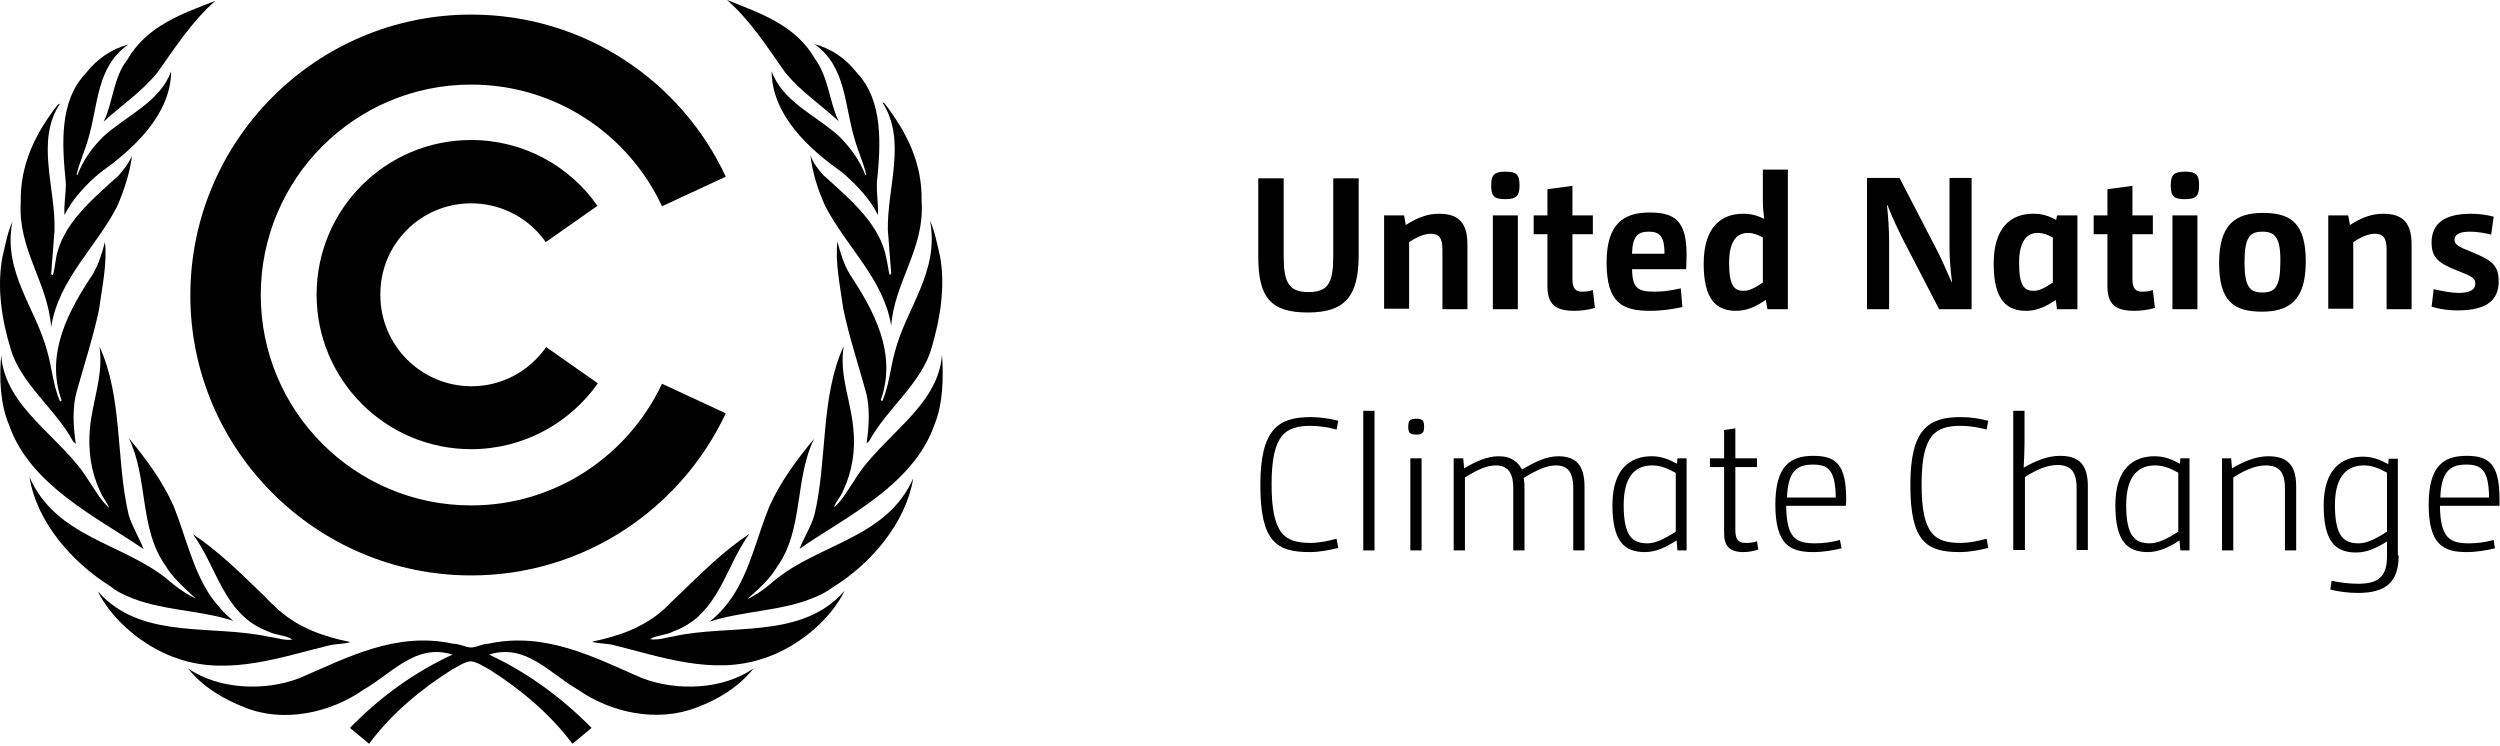 <svg width="600" height="179" viewBox="0 0 600 179" fill="none" xmlns="http://www.w3.org/2000/svg">
<path d="M308.083 42.7V61.4C308.083 67.8 309.283 70.1 314.083 70.1C318.883 70.1 319.983 67.7 319.983 61.4V42.8H326.083V61.2C326.083 70.9 322.983 75 313.883 75C304.883 75 301.983 71.3 301.983 61.6V42.8H308.083V42.7Z" fill="black"/>
<path d="M332.083 51.7H336.983L337.383 54C340.083 52.3 342.483 51.3 345.383 51.3C350.083 51.3 352.183 53.5 352.183 58.7V74.2H346.183V59.9C346.183 57 345.283 56.1 343.383 56.1C341.883 56.1 340.183 56.8 338.183 58.1V74.1H332.183V51.7H332.083Z" fill="black"/>
<path d="M361.283 47.8C358.583 47.8 357.883 47.1 357.883 44.5C357.883 41.9 358.683 41.2 361.283 41.2C363.983 41.2 364.683 41.9 364.683 44.5C364.683 47 363.983 47.8 361.283 47.8ZM358.283 51.7H364.283V74.2H358.283V51.7Z" fill="black"/>
<path d="M371.383 51.7V45.4L377.383 44.6V51.7H382.283V56.2H377.383V66.9C377.383 69.2 378.083 70 379.683 70C380.583 70 381.483 69.9 382.283 69.6L382.783 73.9C381.383 74.3 379.783 74.6 377.883 74.6C372.983 74.6 371.383 72.8 371.383 68.5V56.2H368.083V51.7H371.383V51.7Z" fill="black"/>
<path d="M403.783 73.7C401.283 74.2 398.883 74.6 395.983 74.6C389.283 74.6 385.583 72.6 385.583 63C385.583 53.7 389.683 51 395.883 51C402.083 51 404.783 53.1 404.783 61.2C404.783 62.3 404.683 63.5 404.683 64.6H391.683C391.783 69.2 393.083 70 397.083 70C399.383 70 401.083 69.7 403.383 69.2L403.783 73.7ZM399.483 60.9C399.483 56.7 398.383 55.6 395.683 55.6C393.083 55.6 391.783 56.7 391.683 60.9H399.483Z" fill="black"/>
<path d="M423.783 72C421.483 73.5 419.383 74.6 416.683 74.6C411.983 74.6 408.883 72 408.883 63.3C408.883 54.5 413.083 51.3 418.383 51.3C420.183 51.3 421.783 51.7 423.283 52.5L423.383 52.4C423.183 50.8 423.083 49.4 423.083 47.8V40.7H429.083V74.2H424.183L423.783 72ZM423.083 57C421.783 56.3 420.783 55.9 419.483 55.9C417.183 55.9 414.983 57.4 414.983 63.1C414.983 68.7 416.283 69.8 418.483 69.8C419.783 69.8 421.183 69.1 423.083 67.8V57Z" fill="black"/>
<path d="M448.083 42.7H455.883L464.483 59.3C465.983 62.1 466.983 64.6 468.383 67.7H468.483C468.083 64.5 467.883 61.7 467.883 59.3V42.7H473.183V74.2H465.383L456.783 57.6C455.383 54.8 454.183 52.3 452.983 49.2H452.883C453.183 52.3 453.383 55.2 453.383 57.6V74.2H448.083V42.7V42.7Z" fill="black"/>
<path d="M493.383 72C491.083 73.5 488.983 74.6 486.283 74.6C481.583 74.6 478.483 72 478.483 63.3C478.483 54.5 482.683 51.3 487.983 51.3C490.183 51.3 491.683 51.8 493.483 52.8L493.683 51.7H498.583V74.2H493.683L493.383 72ZM492.683 57C491.383 56.3 490.383 55.9 489.083 55.9C486.783 55.9 484.583 57.4 484.583 63.1C484.583 68.7 485.883 69.8 488.083 69.8C489.383 69.8 490.783 69.1 492.683 67.8V57Z" fill="black"/>
<path d="M505.783 51.7V45.4L511.783 44.6V51.7H516.683V56.2H511.783V66.9C511.783 69.2 512.483 70 514.083 70C515.083 70 515.883 69.9 516.683 69.6L517.183 73.9C515.783 74.3 514.183 74.6 512.283 74.6C507.383 74.6 505.783 72.8 505.783 68.5V56.2H502.483V51.7H505.783V51.7Z" fill="black"/>
<path d="M524.383 47.8C521.683 47.8 520.983 47.1 520.983 44.5C520.983 41.9 521.783 41.2 524.383 41.2C527.083 41.2 527.783 41.9 527.783 44.5C527.783 47 527.083 47.8 524.383 47.8ZM521.383 51.7H527.383V74.2H521.383V51.7Z" fill="black"/>
<path d="M542.883 74.8C536.183 74.8 532.583 72.4 532.583 63.1C532.583 53.9 536.483 51.1 543.083 51.1C549.783 51.1 553.383 53.5 553.383 62.8C553.383 72 549.483 74.8 542.883 74.8ZM542.983 55.6C539.983 55.6 538.683 56.9 538.683 62.9C538.683 68.9 539.983 70.2 542.983 70.2C545.983 70.2 547.283 68.9 547.283 62.9C547.383 57 545.983 55.6 542.983 55.6Z" fill="black"/>
<path d="M558.683 51.7H563.583L563.983 54C566.683 52.3 569.083 51.3 571.983 51.3C576.683 51.3 578.783 53.5 578.783 58.7V74.2H572.783V59.9C572.783 57 571.883 56.1 569.983 56.1C568.483 56.1 566.783 56.8 564.783 58.1V74.1H558.783V51.7H558.683Z" fill="black"/>
<path d="M584.083 69.4C586.383 69.9 588.283 70.3 590.083 70.3C592.783 70.3 594.083 69.5 594.083 68.1C594.083 66.7 593.183 66.3 589.383 64.8C585.183 63.1 583.583 61.8 583.583 58.2C583.583 53.6 586.683 51.3 593.083 51.3C595.083 51.3 596.983 51.6 598.483 52L597.883 56.3C596.283 55.9 594.483 55.6 592.783 55.6C590.383 55.6 589.083 56.2 589.083 57.6C589.083 58.7 589.983 59.2 593.483 60.6C597.883 62.4 599.683 63.6 599.683 67.5C599.683 72 596.883 74.5 589.783 74.5C587.483 74.5 585.583 74.2 583.583 73.6L584.083 69.4Z" fill="black"/>
<path d="M321.183 131.5C319.183 132 316.783 132.5 314.283 132.5C306.283 132.5 302.483 129.9 302.483 116.4C302.483 103 306.783 100.1 314.583 100.1C316.983 100.1 319.383 100.5 321.183 101L320.783 103.1C318.983 102.6 316.683 102.2 314.583 102.2C308.483 102.2 305.183 104.3 305.183 116.2C305.183 128.2 308.283 130.3 314.583 130.3C316.583 130.3 318.883 129.8 320.783 129.3L321.183 131.5Z" fill="black"/>
<path d="M329.883 98.6H327.183V132.1H329.883V98.6Z" fill="black"/>
<path d="M339.883 104.3C338.383 104.3 337.983 103.9 337.983 102.4C337.983 100.9 338.383 100.5 339.883 100.5C341.383 100.5 341.783 100.9 341.783 102.4C341.783 103.9 341.383 104.3 339.883 104.3ZM338.483 110H341.183V132.1H338.483V110Z" fill="black"/>
<path d="M348.983 110H351.183L351.383 112.4C354.283 110.7 356.983 109.5 359.683 109.5C362.883 109.5 364.383 111 365.283 112.7C368.583 110.7 371.383 109.5 373.983 109.5C378.183 109.5 380.283 111.6 380.283 116.8V132.1H377.583V117.2C377.583 113.2 376.183 111.7 373.383 111.7C371.283 111.7 368.983 112.7 365.683 114.7C365.783 115.4 365.883 115.9 365.883 117.1V132.1H363.183V117.2C363.183 113.2 361.683 111.7 358.983 111.7C356.883 111.7 354.583 112.7 351.583 114.6V132.1H348.883V110H348.983Z" fill="black"/>
<path d="M402.383 129.7C399.883 131.3 397.483 132.5 394.783 132.5C389.883 132.5 386.983 130 386.983 121.2C386.983 112.3 391.483 109.5 396.383 109.5C398.683 109.5 400.483 110.2 402.483 111.3L402.583 110H404.783V132.1H402.583L402.383 129.7ZM402.183 113.5C400.183 112.4 398.583 111.7 396.483 111.7C393.083 111.7 389.683 113.6 389.683 121.2C389.683 128.7 391.783 130.4 395.383 130.4C397.283 130.4 399.383 129.4 402.183 127.6V113.5Z" fill="black"/>
<path d="M413.783 110V103.2L416.483 102.8V110H421.683V112.1H416.483V127.2C416.483 129.6 417.283 130.3 418.983 130.3C419.983 130.3 420.883 130.2 421.683 129.9L421.983 131.9C420.983 132.2 419.783 132.5 418.483 132.5C415.083 132.5 413.783 131.1 413.783 127.9V112.1H410.383V110H413.783V110Z" fill="black"/>
<path d="M441.983 131.6C439.783 132.1 437.583 132.5 435.183 132.5C429.683 132.5 426.083 130.8 426.083 121.1C426.083 111.8 429.683 109.4 435.183 109.4C440.683 109.4 443.083 111.5 443.083 119.8C443.083 120.3 443.083 120.7 442.983 121.4H428.683C428.783 129.3 431.083 130.4 435.683 130.4C437.883 130.4 439.583 130.1 441.583 129.6L441.983 131.6ZM440.583 119.4C440.483 112.8 438.783 111.5 435.083 111.5C431.383 111.5 429.083 113 428.883 119.4H440.583Z" fill="black"/>
<path d="M477.183 131.5C475.183 132 472.783 132.5 470.283 132.5C462.283 132.5 458.483 129.9 458.483 116.4C458.483 103 462.783 100.1 470.583 100.1C472.983 100.1 475.383 100.5 477.183 101L476.783 103.1C474.983 102.6 472.683 102.2 470.583 102.2C464.483 102.2 461.183 104.3 461.183 116.2C461.183 128.2 464.283 130.3 470.583 130.3C472.583 130.3 474.983 129.8 476.783 129.3L477.183 131.5Z" fill="black"/>
<path d="M483.183 98.6H485.883V106.5C485.883 108.2 485.783 110.1 485.683 112.2H485.783C488.483 110.6 491.483 109.4 494.383 109.4C498.983 109.4 501.083 111.5 501.083 116.7V132H498.383V117.1C498.383 113.1 496.883 111.6 493.783 111.6C491.483 111.6 488.883 112.6 485.983 114.5V132H483.183V98.6Z" fill="black"/>
<path d="M523.083 129.7C520.583 131.3 518.183 132.5 515.483 132.5C510.583 132.5 507.683 130 507.683 121.2C507.683 112.3 512.183 109.5 517.083 109.5C519.383 109.5 521.183 110.2 523.183 111.3L523.283 110H525.483V132.1H523.283L523.083 129.7ZM522.883 113.5C520.883 112.4 519.283 111.7 517.183 111.7C513.783 111.7 510.283 113.6 510.283 121.2C510.283 128.7 512.383 130.4 515.983 130.4C517.883 130.4 519.983 129.4 522.783 127.6V113.5H522.883Z" fill="black"/>
<path d="M533.283 110H535.483L535.683 112.4C538.583 110.7 541.483 109.5 544.383 109.5C548.983 109.5 551.083 111.6 551.083 116.8V132.1H548.383V117.2C548.383 113.2 546.883 111.7 543.783 111.7C541.483 111.7 538.883 112.7 535.983 114.6V132.1H533.283V110V110Z" fill="black"/>
<path d="M575.683 133.3C575.683 139.7 572.583 142.3 565.983 142.3C563.383 142.3 561.483 142 559.283 141.5L559.583 139.4C561.683 139.8 563.583 140.1 565.983 140.1C570.883 140.1 572.883 138.3 572.883 133.5V130H572.783C570.383 131.5 568.083 132.6 565.483 132.6C560.583 132.6 557.683 130.1 557.683 121.3C557.683 112.4 562.183 109.6 567.083 109.6C569.383 109.6 571.183 110.3 573.183 111.4L573.283 110.1H575.483V133.3H575.683ZM572.983 113.5C570.983 112.4 569.383 111.7 567.283 111.7C563.883 111.7 560.383 113.6 560.383 121.2C560.383 128.7 562.483 130.4 566.083 130.4C567.983 130.4 570.083 129.4 572.883 127.6V113.5H572.983Z" fill="black"/>
<path d="M598.783 131.6C596.583 132.1 594.383 132.5 591.983 132.5C586.483 132.5 582.883 130.8 582.883 121.1C582.883 111.8 586.483 109.4 591.983 109.4C597.483 109.4 599.883 111.5 599.883 119.8C599.883 120.3 599.883 120.7 599.883 121.4H585.583C585.683 129.3 588.083 130.4 592.583 130.4C594.783 130.4 596.483 130.1 598.483 129.6L598.783 131.6ZM597.383 119.4C597.283 112.8 595.583 111.5 591.883 111.5C588.183 111.5 585.883 113 585.683 119.4H597.383Z" fill="black"/>
<path d="M153.983 162.7C142.683 157.8 130.883 151.5 117.183 154.5C115.683 154.5 114.483 155.4 112.983 155.4C111.583 155.3 110.283 154.5 108.783 154.5C95.083 151.5 83.383 157.8 71.983 162.7C63.583 166 52.483 165.5 45.083 160.4C48.783 165 53.683 167.8 58.783 169.8C68.183 173.6 79.483 171 87.283 165.5C93.983 161.7 99.783 154.3 108.583 157.1C99.583 161.3 91.383 167.1 83.983 174.7L88.583 178.5C93.983 171.2 101.183 165.3 108.483 160.7C110.083 159.9 111.283 158.9 112.983 158.7C114.683 158.9 115.883 159.9 117.483 160.7C124.783 165.3 131.983 171.3 137.383 178.5L141.983 174.7C134.583 167.2 126.383 161.3 117.383 157.1C126.183 154.3 131.983 161.7 138.683 165.5C146.483 171 157.683 173.5 167.183 169.8C172.283 167.9 177.183 165 180.883 160.4C173.583 165.5 162.483 166 153.983 162.7Z" fill="black"/>
<path d="M28.083 49.6C29.783 45.7 31.183 41.5 31.683 37.3C30.983 39.1 29.783 40.6 28.383 42.2C21.983 48 14.683 54 13.383 62.4C13.183 63.6 13.083 64.8 12.683 66C12.383 66.1 12.383 65.8 12.283 65.7L13.083 55.3C13.383 45.1 8.483 33.8 14.383 24.9C14.183 24.9 14.083 25 13.883 25.1C8.583 31.9 4.783 39.4 4.983 48.6C4.283 59.9 11.483 67.8 12.283 78.5C13.983 67.2 23.083 59.3 28.083 49.6Z" fill="black"/>
<path d="M34.483 131.8C33.383 129 31.783 126.5 30.883 123.6C27.783 110.4 29.483 95.3 23.883 83.2C24.883 90.1 22.183 96.2 21.583 102.8C21.083 108.2 21.883 113.5 24.083 118C24.583 119.4 25.783 120.6 26.183 121.9C24.183 120.1 22.883 117.7 21.383 115.5C14.983 104.9 1.183 98.1 0.283 85.2C-0.217 90.9 0.083 97.1 2.183 102C7.183 116.4 22.883 123.9 34.483 131.8Z" fill="black"/>
<path d="M15.483 51.6C17.383 47.8 20.583 44.3 24.083 41.4C32.283 35.6 40.983 27.4 41.083 17.1C38.383 24.5 30.383 27.7 24.883 32.7C22.083 35.4 19.883 38.6 18.583 42L18.383 41.9C19.083 38.9 20.383 36.2 21.183 33.3C23.583 25.4 23.083 16 30.783 10.7C26.883 11.7 23.283 14.1 20.583 17.6C14.183 24.3 14.883 34.6 15.783 43.7C15.883 46.4 15.283 49 15.483 51.6Z" fill="black"/>
<path d="M17.583 106L18.183 106.5C17.583 102.3 17.283 97.7 18.483 93.7C20.283 87.2 22.383 80.9 23.783 74.2C24.483 69 25.783 63.1 25.183 58.1C24.483 60.8 23.683 63.4 22.283 65.8C16.483 74.5 10.783 84.9 14.783 96.1C14.683 96.2 14.583 96.4 14.383 96.3C12.783 92.6 12.483 88.4 11.383 84.5C8.683 74 0.583 65.3 2.983 53.2C1.783 55.8 1.283 58.8 0.583 61.7C-0.817 69.1 0.483 77 2.583 83.8C4.983 92.1 13.383 98.2 17.583 106Z" fill="black"/>
<path d="M24.883 29.2C29.183 25.2 33.983 22.1 37.783 17.4C41.983 11.5 45.983 5.2 51.683 0.2C43.983 3.2 35.283 6.1 30.583 14.3C27.183 18.6 27.183 24.4 24.883 29.2Z" fill="black"/>
<path d="M213.083 55.2L213.883 65.6C213.783 65.7 213.783 66 213.483 65.9C213.183 64.7 213.083 63.5 212.783 62.3C211.383 53.9 204.083 47.9 197.683 42.1C196.283 40.6 195.083 39 194.483 37.2C194.983 41.4 196.283 45.6 198.083 49.5C203.083 59.2 212.183 67.1 213.883 78.2C214.683 67.6 221.983 59.6 221.183 48.3C221.383 39.1 217.583 31.7 212.283 24.8C212.083 24.7 211.983 24.6 211.783 24.6C217.683 33.7 212.883 45 213.083 55.2Z" fill="black"/>
<path d="M214.783 84.4C213.683 88.3 213.383 92.5 211.783 96.2C211.583 96.3 211.483 96.1 211.383 96C215.383 84.8 209.683 74.5 203.883 65.7C202.483 63.3 201.683 60.7 200.983 58C200.383 63 201.683 68.9 202.383 74.1C203.783 80.8 205.883 87.1 207.683 93.6C208.883 97.6 208.583 102.2 207.983 106.4L208.583 105.9C212.783 98.1 221.183 92 223.583 83.5C225.583 76.7 226.983 68.8 225.583 61.4C224.883 58.5 224.383 55.6 223.183 52.9C225.583 65.1 217.483 73.9 214.783 84.4Z" fill="black"/>
<path d="M205.083 33.3C205.883 36.2 207.183 38.9 207.883 41.9L207.683 42C206.383 38.6 204.183 35.5 201.383 32.7C195.883 27.7 187.883 24.5 185.183 17.1C185.283 27.5 193.883 35.6 202.183 41.4C205.583 44.4 208.883 47.8 210.683 51.6C210.883 49 210.283 46.4 210.483 43.6C211.383 34.6 211.983 24.2 205.683 17.5C202.983 14 199.383 11.6 195.483 10.6C203.083 15.9 202.683 25.4 205.083 33.3Z" fill="black"/>
<path d="M188.383 17.3C192.183 22 196.983 25.1 201.283 29.1C198.983 24.3 198.883 18.6 195.583 14.1C190.883 5.9 182.183 3.1 174.483 0C180.283 5.1 184.183 11.4 188.383 17.3Z" fill="black"/>
<path d="M185.883 139.3C184.183 140.8 182.483 142.1 180.683 143.1C180.283 143.3 179.983 143.5 179.583 143.7L179.483 143.6C179.683 143.5 179.783 143.3 179.983 143.2C182.383 141.1 184.983 138.7 186.583 135.9C192.883 127.1 190.683 114.8 195.383 105.3C191.083 110.5 187.183 115.8 184.583 121.7C181.683 128.8 180.083 136.7 175.783 143.2C174.283 145.4 172.583 147.4 170.283 149.2C178.583 146.5 187.983 146.7 195.883 143.2C197.283 142.6 198.583 141.9 199.783 141C209.083 135.3 217.383 125.5 219.183 114.8C212.783 129.2 196.683 130.4 185.883 139.3Z" fill="black"/>
<path d="M226.083 85.1C225.183 97.9 211.383 104.7 204.983 115.4C203.483 117.6 202.183 120 200.183 121.8C200.483 120.4 201.783 119.3 202.283 117.9C204.483 113.4 205.383 108.1 204.783 102.7C204.183 96.1 201.383 90.1 202.483 83.1C196.883 95.2 198.583 110.4 195.483 123.5C194.683 126.4 192.983 128.9 191.883 131.7C203.383 123.8 219.183 116.4 224.283 101.9C226.283 97 226.483 90.8 226.083 85.1Z" fill="black"/>
<path d="M161.783 152.7C159.883 153 158.083 153.7 155.983 153.4C157.583 152.4 159.883 152.5 161.683 151.5C166.383 149.8 169.383 146.6 171.683 142.9C174.683 138.2 176.583 132.5 179.883 128.1C173.683 132.2 168.383 137.5 162.783 142.9C161.583 144 160.483 145.1 159.283 146.3C154.283 150.7 148.383 152.7 142.083 154C143.583 154.5 145.583 154.4 147.183 154.8C158.483 157.6 170.983 162.1 182.983 158.1C190.383 155.8 197.983 150.1 202.083 143C202.283 142.6 202.483 142.2 202.683 141.8C202.283 142.2 201.983 142.6 201.583 143C191.183 153.3 174.983 149.8 161.783 152.7Z" fill="black"/>
<path d="M78.983 154.9C80.583 154.5 82.583 154.6 84.083 154.1C77.783 152.8 71.883 150.8 66.883 146.4C65.683 145.3 64.483 144.2 63.383 143C57.783 137.6 52.483 132.3 46.283 128.2C49.583 132.6 51.483 138.2 54.483 143C56.783 146.7 59.783 149.9 64.483 151.6C66.283 152.5 68.583 152.4 70.183 153.5C68.183 153.8 66.383 153 64.383 152.8C51.083 149.9 34.983 153.4 24.583 143.1C24.183 142.7 23.883 142.3 23.483 141.9C23.683 142.3 23.883 142.7 24.083 143.1C28.183 150.2 35.783 155.9 43.083 158.2C55.183 162.2 67.783 157.6 78.983 154.9Z" fill="black"/>
<path d="M30.383 143C38.283 146.6 47.783 146.3 55.983 149C53.783 147.2 51.983 145.1 50.483 143C46.183 136.5 44.583 128.7 41.683 121.5C39.083 115.6 35.183 110.3 30.883 105.1C35.583 114.6 33.383 126.9 39.683 135.7C41.283 138.4 43.883 140.8 46.283 143C46.483 143.1 46.583 143.3 46.783 143.4L46.683 143.5C46.283 143.3 45.983 143.1 45.583 142.9L45.683 143C43.883 142 42.083 140.7 40.383 139.2C29.583 130.3 13.483 129.1 7.083 114.5C8.783 125.2 17.183 134.9 26.483 140.7C27.683 141.7 28.983 142.4 30.383 143Z" fill="black"/>
<path d="M113.083 138.1C140.083 138.1 163.383 122.2 174.183 99.2L158.883 92.1C150.783 109.3 133.383 121.3 113.083 121.3C85.183 121.3 62.583 98.7 62.583 70.8C62.583 42.9 85.183 20.3 113.083 20.3C133.383 20.3 150.883 32.3 158.883 49.5L174.183 42.4C163.483 19.4 140.183 3.5 113.083 3.5C75.883 3.5 45.683 33.7 45.683 70.9C45.683 107.9 75.883 138.1 113.083 138.1Z" fill="black"/>
<path d="M113.083 48.8C120.483 48.8 127.083 52.5 130.983 58.1L143.383 49.4C136.783 39.9 125.683 33.6 113.083 33.6C92.583 33.6 75.983 50.2 75.983 70.7C75.983 91.2 92.583 107.8 113.083 107.8C125.683 107.8 136.783 101.5 143.483 92L131.083 83.3C127.083 89 120.583 92.7 113.183 92.7C101.083 92.7 91.283 82.9 91.283 70.8C91.183 58.6 100.983 48.8 113.083 48.8Z" fill="black"/>
</svg>
